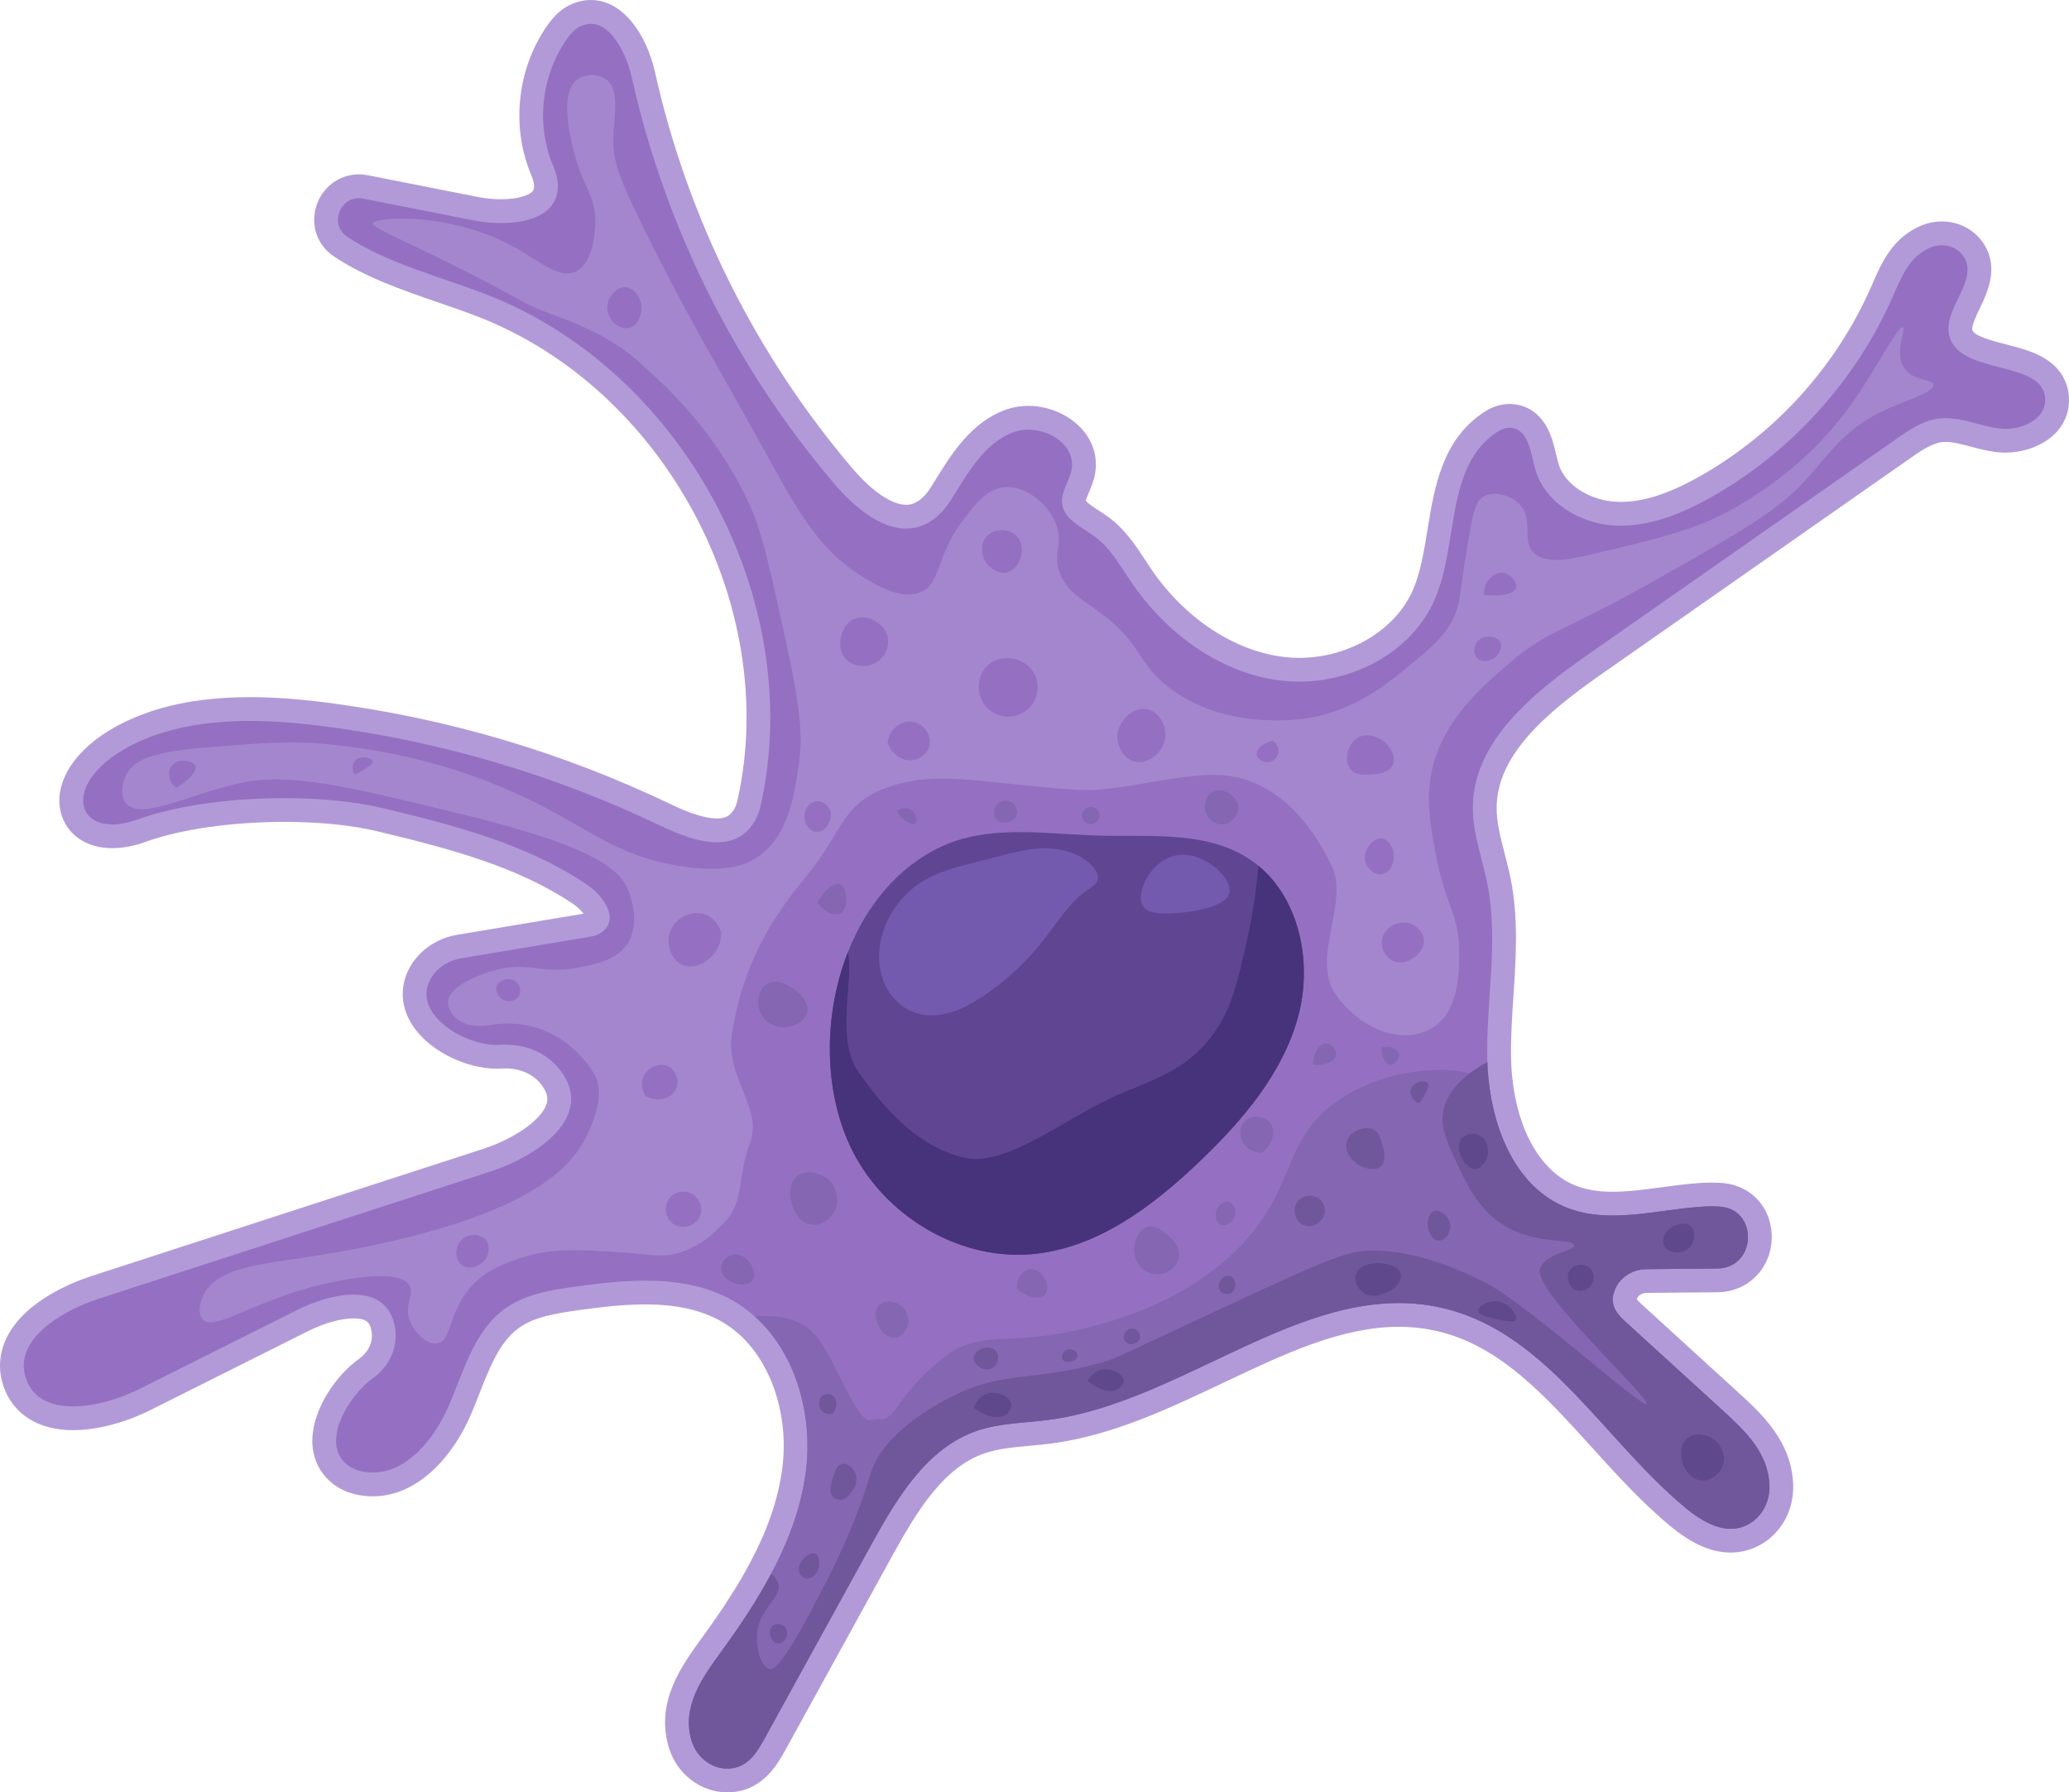 <?xml version="1.0" encoding="UTF-8"?>
<svg id="Capa_2" xmlns="http://www.w3.org/2000/svg" viewBox="0 0 697.547 604.196">
  <defs>
    <style>
      .cls-1 {
        fill: #70569b;
      }

      .cls-2 {
        fill: #5f488c;
      }

      .cls-3 {
        fill: #9570c2;
      }

      .cls-4 {
        fill: #b29ad8;
      }

      .cls-5 {
        fill: #604593;
      }

      .cls-6 {
        fill: #47327c;
      }

      .cls-7 {
        fill: #a486ce;
      }

      .cls-8 {
        fill: #735aaf;
      }

      .cls-9 {
        fill: #8566b2;
      }
    </style>
  </defs>
  <g id="Capa_1-2" data-name="Capa_1">
    <g>
      <g>
        <path class="cls-3" d="M245.217,600.189c-7.33.001-13.909-5.178-15.999-12.593-3.76-13.312,4.297-24.377,10.771-33.268l.103-.142c7.116-9.807,12.315-17.929,16.357-25.557,6.104-11.471,9.768-22.16,11.203-32.685,2.574-18.949-3.633-38.245-15.813-49.157-2.093-1.888-4.406-3.55-6.886-4.95-7.329-4.122-16.295-6.127-27.405-6.127-7.84,0-15.756.958-23.142,1.994-8.508,1.184-16.02,2.506-21.852,6.725-7.352,5.303-10.884,14.284-14.623,23.792-.971,2.47-1.975,5.024-3.046,7.487-5.189,11.936-15.586,24.69-29.208,24.691-1.312 0-2.644-.122-3.956-.362-2.726-.491-5.101-1.514-7.049-3.04-3.632-2.849-5.486-6.91-5.365-11.746.223-8.902,7.3-19.13,14.014-23.875,4.403-3.106,6.678-8.059,5.939-12.929-.565-3.738-2.22-8.025-10.081-8.025-4.828,0-11.244,1.77-17.162,4.735-17.692,8.858-35.383,17.715-53.062,26.573-7.962,3.989-17.07,6.37-24.364,6.37-9.997.001-16.969-4.3-19.63-12.111-1.552-4.547-1.232-9.066.951-13.431,5.587-11.17,21.472-17.061,26.207-18.601l131.929-42.83c10.263-3.336,21.686-10.154,24.069-17.866,1.028-3.331.218-6.648-2.478-10.142-3.419-4.431-8.985-6.971-15.273-6.971-.526,0-1.054.018-1.582.054-.465.032-.94.048-1.422.048-8.704.001-21.02-5.418-25.743-14.173-2.683-4.973-2.44-10.328.682-15.078,2.731-4.157,7.279-7.043,12.477-7.917l43.817-7.329c.766-.129,1.389-.364,1.851-.7,1.105-.808,1.092-1.451,1.085-1.796-.043-2.152-2.658-5.572-5.955-7.786-19.182-12.929-42.013-19.065-67.708-25.207-8.679-2.072-20.039-3.213-31.988-3.213-18.08,0-36.041,2.59-48.046,6.927-3.556,1.286-6.91,1.938-9.968,1.938-6.902,0-12.065-3.462-13.475-9.035-1.588-6.279,1.888-16.49,16.904-24.601,11.55-6.232,25.6-9.262,42.953-9.262,7.642,0,15.977.594,25.484,1.817,39.846,5.123,78.436,16.527,114.696,33.894,4.649,2.225,11.498,5.184,17.273,5.184,1.466,0,2.797-.196,3.956-.582,2.266-.758,4.04-2.305,5.419-4.726.651-1.149,1.158-2.524,1.503-4.078,14.927-67.349-25.468-142.504-90.048-167.532-4.319-1.672-8.947-3.266-13.424-4.808-11.855-4.082-24.114-8.304-34.218-15.013-4.152-2.758-5.907-7.614-4.471-12.373,1.446-4.793,5.693-8.014,10.568-8.014.755,0,1.525.076,2.29.228l37.102,7.328c2.774.547,5.729.836,8.541.836,6.457,0,11.44-1.488,13.673-4.082,1.281-1.488,1.715-3.459,1.327-6.027-.196-1.286-.701-2.605-1.169-3.725-6.506-15.428-4.217-34.09,5.836-47.533,1.434-1.912,3.066-3.36,4.856-4.308,1.871-.993,3.803-1.497,5.738-1.497,10.267,0,15.981,13.337,17.739,21.218,11.09,49.809,34.458,96.646,67.579,135.451,7.315,8.58,14.97,13.5,21.001,13.5,3.217,0,6.11-1.339,8.847-4.093,1.007-1.016,1.938-2.211,2.842-3.649.541-.859,1.084-1.735,1.632-2.622,5.329-8.611,11.369-18.37,21.822-22.009,1.884-.654,3.907-.986,6.017-.986,5.913,0,11.799,2.597,15.359,6.777,2.74,3.217,3.898,7.169,3.261,11.128-.339,2.135-1.155,4.057-1.876,5.752-.801,1.887-1.493,3.516-1.337,4.849.255,2.134,2.603,3.807,6.156,6.114,1.084.704,2.205,1.432,3.268,2.221,4.919,3.654,8.158,8.603,11.29,13.389.675,1.03,1.348,2.06,2.037,3.071,11.991,17.594,29.885,29.316,47.866,31.357,1.74.198,3.524.299,5.305.299,18.317,0,35.605-10.407,42.038-25.308,2.769-6.413,4.012-14.045,5.213-21.425,2.293-14.087,4.663-28.654,17.534-36.94,1.954-1.251,4.09-1.909,6.186-1.909.226,0,.452.008.679.023,7.934.547,9.879,8.766,11.166,14.204.199.84.394,1.664.602,2.442,2.641,9.894,13.463,15.667,22.789,16.257.719.045,1.457.068,2.191.068,8.509,0,17.604-2.897,28.621-9.115,26.19-14.781,47.296-38.085,59.429-65.619l.572-1.312c2.898-6.662,6.183-14.212,14.609-17.531,1.622-.633,3.312-.953,5.037-.953,4.578,0,8.673,2.239,10.954,5.99,3.728,6.143.671,12.504-1.785,17.616-1.788,3.721-3.477,7.237-2.725,10.036,1.08,4.008,6.283,5.628,14.098,7.643,8.248,2.127,18.515,4.773,18.339,15.117-.167,8.78-9.142,13.513-17.501,13.513-.905,0-1.803-.056-2.669-.168-2.777-.362-5.428-1.061-7.992-1.737-3.311-.873-6.438-1.698-9.427-1.698-.645,0-1.25.037-1.849.114-4.507.588-8.841,3.624-12.665,6.303l-103.886,72.641c-19.195,13.416-36.96,28.556-36.981,48.324,0,5.427,1.386,10.8,2.853,16.488.726,2.815,1.477,5.726,2.054,8.67,2.458,12.668,1.6,25.53.77,37.968-.486,7.287-.989,14.822-.793,22.113,0,0,.012.243.014.339.06,1.986.181,3.786.367,5.501,2.009,19.888,10.921,34.808,23.844,39.942,4.037,1.601,8.638,2.379,14.06,2.379,5.475,0,11.046-.75,16.943-1.543,4.188-.563,8.517-1.146,12.795-1.431,1.129-.077,2.298-.117,3.466-.117.951,0,1.922.026,2.885.078,9.052.482,13.633,7.723,13.48,14.627-.156,7.02-5.13,14.17-14.336,14.251l-23.88.213c-3.21.024-6.039,1.915-7.045,4.704-.857,2.366-.05,3.577,3.175,6.516,9.829,8.972,19.666,17.942,29.503,26.912l2.75,2.507c7.429,6.785,16.672,15.226,17.076,28.164.22,6.981-3.208,13.333-8.947,16.574-2.513,1.427-5.244,2.154-8.109,2.154-5.487 0-11.321-2.624-17.834-8.024-9.379-7.774-17.819-17.087-25.981-26.092-16.08-17.74-31.268-34.496-52.765-40.061-4.94-1.279-10.098-1.928-15.328-1.928-20.266,0-39.947,9.335-60.785,19.218-18.183,8.624-36.985,17.543-56.802,20.142-2.438.323-4.903.549-7.287.767-5.662.518-11.011,1.007-15.987,2.705-15.16,5.159-24.49,20.243-33.487,36.571-11.964,21.722-23.928,43.456-35.88,65.179-2.595,4.708-6.515,11.819-15.206,12.326-.31.018-.623.028-.934.028Z"/>
        <path class="cls-4" d="M199.184,8.014c6.935,0,12.056,10.139,13.828,18.083,11.217,50.382,34.932,97.919,68.442,137.18,6.253,7.333,15.169,14.906,24.049,14.906,3.985,0,7.961-1.523,11.689-5.277,1.292-1.304,2.407-2.774,3.391-4.34,5.49-8.715,11.265-19.459,21.379-22.98,1.496-.519,3.091-.763,4.699-.763,7.784,0,15.883,5.693,14.664,13.261-.64,4.031-3.711,7.648-3.237,11.703.64,5.36,6.688,7.873,11.016,11.087,5.348,3.972,8.656,9.996,12.403,15.498,11.727,17.205,30.035,30.734,50.727,33.083,1.907.217,3.83.325,5.756.325,18.968,0,38.225-10.375,45.718-27.727,8.205-18.996,3.427-45.118,21.237-56.584,1.202-.769,2.592-1.27,4.017-1.27.135,0,.27.004.406.014,5.846.403,6.688,8.146,8.17,13.684,3,11.241,14.798,18.486,26.407,19.221.816.051,1.631.076,2.444.076,10.748,0,21.177-4.319,30.591-9.633,26.893-15.178,48.675-39.237,61.126-67.493,2.905-6.605,5.609-13.826,12.984-16.731,1.157-.452,2.372-.674,3.568-.674,3.009,0,5.91,1.401,7.53,4.065,4.885,8.051-7.387,17.561-4.956,26.608,3.64,13.506,32.537,7.672,32.3,21.652-.117,6.18-7.123,9.574-13.495,9.574-.731,0-1.454-.045-2.158-.135-6.042-.787-11.918-3.466-17.93-3.467-.784,0-1.569.046-2.358.147-5.36.699-10.02,3.889-14.454,6.996-34.624,24.213-69.26,48.426-103.884,72.64-18.355,12.83-38.667,29.205-38.691,51.604,0,8.822,3.284,17.276,4.98,25.933,3.783,19.494-.628,39.568-.095,59.418,0,.106.012.213.012.32.059,1.933.178,3.89.391,5.846,1.826,18.082,9.783,36.651,26.348,43.232,5.005,1.984,10.219,2.663,15.54,2.663,9.846,0,20.059-2.321,30.004-2.983,1.049-.072,2.116-.107,3.194-.107.885,0,1.778.024,2.675.072,13.352.711,12.7,20.75-.676,20.869l-23.881.213c-4.743.036-9.166,2.881-10.778,7.352-1.862,5.134,1.292,8.146,4.245,10.838,10.743,9.806,21.498,19.612,32.252,29.419,7.518,6.866,15.427,14.312,15.771,25.328.166,5.265-2.336,10.376-6.913,12.96-2.021,1.148-4.085,1.636-6.139,1.636-5.476,0-10.887-3.463-15.276-7.102-27.177-22.529-46.126-58.102-80.299-66.948-5.495-1.423-10.937-2.055-16.331-2.056-39.559-.003-76.83,33.98-118.11,39.395-8.051,1.067-16.363,1.032-24.047,3.652-16.968,5.774-27.059,22.743-35.703,38.43-11.964,21.723-23.928,43.458-35.881,65.181-2.62,4.755-5.62,9.889-11.929,10.257-.234.014-.468.021-.7.021-5.692,0-10.581-4.136-12.142-9.673-3.249-11.502,3.842-21.154,10.257-29.964,6.024-8.3,11.846-16.956,16.66-26.039,5.703-10.719,9.996-22.02,11.632-34.02,2.585-19.031-3.119-40.149-17.11-52.683-2.3-2.075-4.838-3.901-7.589-5.455-8.939-5.027-19.04-6.645-29.375-6.645-7.898-.001-15.933.944-23.699,2.033-8.265,1.15-16.873,2.549-23.644,7.446-10.423,7.518-13.873,21.142-18.996,32.929-4.766,10.966-14.028,22.281-25.533,22.281-1.06,0-2.137-.096-3.233-.297-1.909-.344-3.771-1.056-5.301-2.253-9.462-7.423.605-23.621,8.49-29.193,5.431-3.83,8.585-10.233,7.589-16.802-1.283-8.498-7.094-11.432-14.043-11.432-6.218,0-13.346,2.348-18.956,5.159-17.692,8.857-35.383,17.715-53.063,26.573-6.623,3.317-15.147,5.946-22.57,5.946-7.276,0-13.495-2.523-15.836-9.396-4.399-12.889,11.656-22.719,24.605-26.929,43.98-14.276,87.947-28.553,131.927-42.829,15.723-5.111,35.679-18.521,23.526-34.269-4.388-5.686-11.297-8.53-18.444-8.53-.618,0-1.236.021-1.856.064-.375.026-.759.038-1.149.038-11.684,0-29.412-11.326-21.712-23.041,2.206-3.356,5.846-5.502,9.794-6.166l43.813-7.328c1.269-.213,2.502-.652,3.546-1.411,6.261-4.577.569-12.415-4.992-16.15-20.478-13.802-44.952-20.027-69.011-25.778-9.285-2.217-20.907-3.323-32.92-3.323-17.674-.001-36.198,2.393-49.406,7.165-3.25,1.175-6.137,1.7-8.607,1.7-13.378,0-14.496-15.392,5.334-26.102,12.292-6.633,26.722-8.78,41.049-8.78,8.518,0,16.998.758,24.974,1.784,39.284,5.051,77.75,16.422,113.477,33.533,5.824,2.788,12.784,5.577,19.002,5.577,1.82,0,3.577-.239,5.223-.787,3.012-1.008,5.644-3.047,7.636-6.545.913-1.613,1.53-3.379,1.933-5.194,15.379-69.39-26.395-146.512-92.513-172.136-15.557-6.023-33.391-10.47-46.873-19.422-6.02-3.998-2.757-13.041,3.881-13.041.488,0,.992.049,1.514.152l37.102,7.328c2.891.57,6.112.912,9.318.912,10.4,0,20.64-3.602,18.963-14.714-.249-1.625-.806-3.166-1.435-4.672-5.964-14.146-3.83-31.316,5.348-43.588.96-1.281,2.111-2.419,3.522-3.166,1.339-.71,2.63-1.032,3.863-1.032M199.184,0c-2.598,0-5.161.662-7.62,1.967-2.308,1.222-4.388,3.052-6.176,5.437-10.894,14.568-13.373,34.784-6.321,51.51.342.819.764,1.902.898,2.772.299,1.978-.213,2.573-.405,2.796-1.151,1.338-4.886,2.688-10.636,2.688-2.557,0-5.243-.263-7.768-.761l-37.099-7.327c-1.02-.201-2.052-.304-3.067-.304-6.655,0-12.444,4.366-14.405,10.863-1.959,6.489.431,13.111,6.09,16.869,10.532,6.994,23.038,11.3,35.131,15.464,4.645,1.6,9.033,3.11,13.282,4.756,62.808,24.342,102.098,97.431,87.582,162.928-.259,1.165-.623,2.168-1.083,2.979-1.134,1.992-2.309,2.594-3.205,2.893-.739.246-1.644.373-2.679.373-5.534,0-13.066-3.606-15.542-4.791-36.645-17.551-75.645-29.075-115.915-34.253-9.678-1.245-18.182-1.85-25.996-1.85-18.035,0-32.707,3.187-44.855,9.741-14.03,7.578-21.443,19.004-18.887,29.11,1.881,7.439,8.532,12.06,17.36,12.06,3.524,0,7.336-.732,11.332-2.177,11.59-4.188,29.042-6.688,46.681-6.688,11.646,0,22.677,1.103,31.059,3.104,25.306,6.049,47.771,12.078,66.393,24.629,1.515,1.018,2.676,2.236,3.393,3.213l-42.603,7.125c-6.301,1.06-11.828,4.583-15.17,9.669-3.911,5.951-4.225,12.942-.86,19.181,5.496,10.189,19.198,16.277,29.269,16.277.572,0,1.143-.019,1.696-.057.436-.03.876-.045,1.309-.045,5.036.001,9.446,1.973,12.099,5.412,2.427,3.144,2.249,5.132,1.823,6.512-1.643,5.318-10.677,11.727-21.48,15.239l-66.602,21.622-65.322,21.206c-6.552,2.13-22.444,8.401-28.556,20.62-2.643,5.285-3.044,10.998-1.159,16.52,3.209,9.418,11.746,14.822,23.421,14.822,8.004,0,17.539-2.477,26.16-6.794,17.68-8.858,35.37-17.715,53.061-26.572,5.389-2.7,11.133-4.311,15.368-4.311,5.033,0,5.71,1.912,6.118,4.613.51,3.365-1.131,6.833-4.283,9.057-7.424,5.247-15.45,16.508-15.713,27.052-.152,6.064,2.297,11.39,6.896,14.997,2.475,1.938,5.443,3.226,8.827,3.835,1.524.28,3.099.424,4.653.424,15.559,0,27.189-13.999,32.883-27.101,1.099-2.528,2.116-5.116,3.1-7.618,3.518-8.945,6.84-17.394,13.234-22.006,5.094-3.684,12.098-4.9,20.06-6.008,7.252-1.017,15.002-1.956,22.594-1.956,10.404.001,18.727,1.837,25.447,5.617,2.213,1.25,4.286,2.739,6.149,4.42,11.24,10.068,16.938,27.981,14.537,45.653-1.369,10.041-4.891,20.292-10.766,31.334-3.96,7.471-9.065,15.442-16.071,25.096l-.095.131c-6.985,9.592-15.678,21.531-11.388,36.719,2.574,9.13,10.739,15.509,19.855,15.509.389,0,.784-.011,1.174-.035,10.894-.635,15.825-9.582,18.474-14.389,11.955-21.727,23.918-43.46,35.882-65.183,8.602-15.611,17.467-30.014,31.265-34.709,4.529-1.545,9.646-2.013,15.064-2.509,2.424-.222,4.931-.451,7.455-.786,20.431-2.681,39.523-11.736,57.986-20.494,20.419-9.685,39.706-18.834,59.07-18.832,4.893.001,9.712.606,14.323,1.8,20.338,5.264,35.135,21.589,50.8,38.873,8.257,9.109,16.795,18.529,26.393,26.486,7.261,6.019,13.931,8.946,20.391,8.946,3.568,0,6.965-.902,10.098-2.682,7.024-3.967,11.232-11.704,10.965-20.182-.457-14.628-10.814-24.086-18.377-30.993l-.608-.554c-10.553-9.622-21.105-19.244-31.646-28.866-.576-.525-1.692-1.542-2.128-2.146.004-.013.009-.027.014-.041.437-1.212,1.794-2.058,3.304-2.069l23.893-.213c10.207-.09,18.077-7.901,18.305-18.169.229-10.3-7.036-18.171-17.274-18.717-1.033-.055-2.078-.084-3.102-.084-1.256,0-2.514.043-3.74.126-4.4.293-8.797.885-13.05,1.457-5.761.775-11.203,1.507-16.409,1.507-4.977,0-8.976-.666-12.586-2.098-11.501-4.569-19.476-18.248-21.328-36.587l-.003-.032-.004-.032c-.174-1.595-.287-3.285-.346-5.165-.002-.119-.007-.237-.013-.356-.19-7.101.283-14.207.785-21.731.846-12.693,1.722-25.819-.834-38.99-.602-3.075-1.368-6.045-2.109-8.918-1.401-5.434-2.725-10.566-2.725-15.488.019-17.927,16.962-32.24,35.268-45.035,17.421-12.183,34.843-24.364,52.265-36.545,17.208-12.032,34.416-24.064,51.621-36.095,3.452-2.418,7.359-5.154,10.898-5.616.411-.053.849-.08,1.321-.08,2.471.001,5.354.76,8.406,1.565,2.687.709,5.464,1.441,8.491,1.835,1.049.134,2.119.202,3.192.202,10.266,0,21.293-6.111,21.508-17.436.061-3.576-.989-10.208-8.694-14.622-3.8-2.177-8.3-3.337-12.651-4.458-4.251-1.096-10.675-2.752-11.229-4.809-.365-1.357,1.273-4.766,2.469-7.254,2.57-5.348,6.453-13.429,1.601-21.426-3.019-4.963-8.394-7.922-14.382-7.922-2.226,0-4.407.412-6.485,1.223-9.99,3.935-13.785,12.657-16.835,19.665-.19.436-.379.872-.57,1.304-11.784,26.743-32.286,49.381-57.728,63.74-10.393,5.866-18.862,8.598-26.652,8.598-.652,0-1.306-.021-1.945-.06-7.889-.5-17.01-5.225-19.162-13.289-.19-.708-.377-1.499-.575-2.337-.693-2.925-1.478-6.24-3.066-9.246-3.447-6.521-8.823-7.831-11.721-8.03-.325-.022-.641-.033-.958-.033-2.862,0-5.744.876-8.335,2.534-14.39,9.264-17.019,25.422-19.34,39.678-1.216,7.468-2.363,14.523-4.937,20.48-5.819,13.479-21.593,22.891-38.36,22.891-1.629,0-3.26-.092-4.848-.273-16.842-1.912-33.667-12.989-45.012-29.633-.659-.968-1.308-1.959-1.994-3.008-3.17-4.843-6.762-10.332-12.252-14.411-1.165-.865-2.34-1.627-3.476-2.365-1.426-.926-3.768-2.446-4.336-3.283.106-.59.652-1.875,1.024-2.751.77-1.813,1.729-4.07,2.147-6.699.825-5.12-.655-10.221-4.17-14.347-4.301-5.049-11.355-8.185-18.41-8.185-2.558,0-5.024.406-7.329,1.206-11.8,4.108-18.519,14.964-23.917,23.687-.543.877-1.08,1.745-1.613,2.592-.749,1.192-1.501,2.161-2.303,2.97-2.584,2.603-4.66,2.904-5.997,2.904-4.785,0-11.495-4.521-17.951-12.091-32.7-38.312-55.77-84.551-66.717-133.721-2.704-12.124-10.447-24.355-21.651-24.355h0Z"/>
      </g>
      <path class="cls-5" d="M437.717,342.465c-5.185,19.341-18.824,35.251-33.308,49.091-15.834,15.127-34.544,29.245-56.359,31.201-22.874,2.069-45.95-10.674-58.062-30.192-12.263-19.758-13.323-48.322-4.088-71.688,6.094-15.43,16.666-28.589,31.478-35.49,15.077-7.027,32.45-4.63,49.205-3.861,1.363.063,2.713.114,4.063.151,17.02.442,35.364-1.59,49.81,7.419,1.337.833,2.599,1.754,3.798,2.738,13.979,11.532,18.244,32.803,13.462,50.63Z"/>
      <path class="cls-6" d="M437.717,342.465c-5.185,19.341-18.824,35.251-33.308,49.091-15.834,15.127-34.544,29.245-56.359,31.201-22.874,2.069-45.95-10.674-58.062-30.192-12.263-19.758-13.323-48.322-4.088-71.688,2.006,9.21-4.36,29.71,3.576,40.548,4.655,6.359,17.09,24.911,36.078,28.911,14.509,3.053,35.529-14.905,52.611-21.818,13.083-5.312,21.108-8.554,28.349-16.78,8.213-9.311,10.547-19.455,14.168-36.096,2.208-10.081,3.066-17.878,3.571-23.808,13.979,11.532,18.244,32.803,13.462,50.63Z"/>
      <path class="cls-8" d="M336.324,288.748c-1.083.289-2.165.58-3.246.86-7.022,1.818-14.257,3.251-20.646,6.685-11.336,6.092-19.034,20.494-14.964,33.306,1.672,5.263,5.658,9.886,10.867,11.721,3.883,1.368,8.201,1.151,12.149-.014s7.573-3.23,10.995-5.52c7.836-5.244,14.813-11.764,20.601-19.207,4.635-5.961,8.672-12.666,14.949-16.862,1.236-.826,2.65-1.676,3.062-3.104.442-1.534-.465-3.127-1.518-4.327-4.138-4.715-10.807-6.518-17.078-6.334-5.154.151-10.174,1.462-15.17,2.797Z"/>
      <path class="cls-8" d="M385.375,305.422c-2.672-4.238,2.297-14.65,10.163-16.844,9.285-2.591,19.926,7.014,18.981,12.22-1.023,5.631-15.74,6.839-16.975,6.931-4.463.332-10.234.761-12.168-2.306Z"/>
      <path class="cls-7" d="M413.25,261.414c-14.462-1.511-35.866,5.869-50.256,4.844-31.874-2.269-45.786-6.417-61.76-1.514-16.438,5.046-16.439,13.467-26.642,27.09-6.564,8.764-23.127,25.419-27.853,56.871-2.193,14.597,10.641,24.92,6.055,36.733-4.185,10.78-1.765,19.605-8.477,26.511-3.247,3.341-7.769,7.891-14.935,10.197-6.075,1.955-9.202.739-20.183,0-13.71-.922-23.407-1.574-33.907,2.015-5.318,1.818-11.8,4.034-16.954,10.095-7.211,8.48-6.082,17.739-10.899,18.568-3.466.597-7.765-3.557-9.284-7.67-2.008-5.435,1.63-8.653,0-11.706-3.935-7.37-31.257-.099-33.1.404-21.153,5.763-32.947,14.886-36.733,10.899-2.196-2.312-.123-7.377,0-7.67,3.942-9.341,18.716-10.871,32.697-12.92,49.156-7.205,69.981-18.112,75.888-21.391,7.7-4.274,17.095-10.599,21.798-21.798,1.765-4.203,5.311-12.648,1.615-18.972-4.178-7.147-15.945-19.736-35.32-16.424-9.151,1.564-13.942-3.426-13.926-7.796.018-4.973,9.908-9.274,16.55-10.899,11.298-2.765,14.938,1.785,27.853-.807,5.801-1.165,12.637-2.537,16.146-8.073,4.388-6.921.884-16.099.404-17.357-2.694-7.058-9.994-14.921-56.513-26.238-38.509-9.368-57.764-14.052-74.274-10.495-17.674,3.808-33.889,12.884-38.751,6.862-2.068-2.561-1.293-6.874,0-9.491,2.947-5.963,11.028-8.062,29.064-9.482,18.575-1.462,27.862-2.193,40.366-.791,12.068,1.353,39.281,4.649,69.833,20.167,18.11,9.198,26.556,17.187,46.421,20.587,16.978,2.906,23.897-.689,26.642-2.436,10.884-6.927,12.934-20.948,14.532-31.875,1.213-8.298.925-17.002-4.44-41.577-5.319-24.363-7.979-36.545-12.11-45.589-11.329-24.8-28.041-39.98-37.541-48.439-13.824-12.309-30.703-15.512-38.348-19.779-31.684-17.687-51.729-24.857-51.265-26.843.46-1.967,25.769-4.295,48.439,8.477,8.233,4.638,14.545,10.382,19.981,7.871,6.539-3.02,6.662-15.603,6.66-16.995-.008-9.157-4.212-11.154-7.266-23.573-1.393-5.666-4.862-19.773,1.211-24.22,2.65-1.941,7.024-1.973,9.688,0,4.758,3.525,2.606,12.372,2.422,19.981-.183,7.566,1.598,13.183,13.926,37.541,13.572,26.813,19.562,36.105,35.119,64.182,13.111,23.663,19.596,36.448,35.118,46.017,4.541,2.8,13.456,8.146,19.981,4.844,6.452-3.265,4.616-11.974,13.926-24.22,4.014-5.279,7.916-10.412,13.926-10.899,7.434-.602,15.24,6.136,17.559,13.321,1.932,5.987-1.184,8.451.606,14.532,2.006,6.818,7.752,9.935,13.266,13.926,15.439,11.176,12.667,17.338,24.274,26.036,20.21,15.144,46.734,10.041,48.439,9.688,14.954-3.099,24.71-11.148,32.697-17.736,7.505-6.192,12.3-10.147,15.137-17.383,1.7-4.335,1.155-5.916,4.238-24.22,1.742-10.344,2.559-13.655,5.449-15.137,3.55-1.821,9.137-.322,12.11,3.027,4.488,5.057.547,11.55,4.238,15.743,3.876,4.402,12.816,2.465,18.165,1.211,25.387-5.952,38.081-8.928,51.467-16.954,7.034-4.217,22.834-13.896,36.33-32.091,9.421-12.702,17.046-28.647,18.77-27.853,1.245.574-3.183,8.681.606,13.926,3.117,4.316,9.41,3.392,9.688,5.449.354,2.627-9.742,5.292-17.559,9.082-12.9,6.255-17.942,14.776-26.036,23.614-9.152,9.995-23.257,17.966-51.467,33.907-30.309,17.129-34.489,15.658-48.439,27.676-9.983,8.601-23.278,20.373-26.036,38.323-1.369,8.91.19,17.184,1.817,25.82,3.215,17.067,7.749,19.976,7.871,32.307.06,6.064.204,20.541-9.082,26.036-12.049,7.13-27.209-2.251-33.276-12.506-7.011-11.851,5.201-30.128-.632-42.145-4.494-9.259-15.44-28.301-35.724-30.42Z"/>
      <path class="cls-9" d="M596.544,500.755c.166,5.265-2.336,10.375-6.913,12.96-7.411,4.21-15.379-.462-21.415-5.466-27.177-22.529-46.126-58.102-80.299-66.948-45.794-11.857-87.532,31.185-134.441,37.339-8.051,1.067-16.363,1.032-24.047,3.652-16.968,5.775-27.059,22.743-35.703,38.43-11.964,21.723-23.928,43.458-35.881,65.181-2.62,4.755-5.62,9.889-11.929,10.257-5.988.356-11.217-3.889-12.842-9.652-3.249-11.502,3.842-21.154,10.257-29.964,13.15-18.095,25.28-37.897,28.292-60.059,2.585-19.031-3.119-40.15-17.11-52.683,6.972-.628,13.186.463,17.656,3.735,4.174,3.059,6.723,8.123,11.81,18.225,8.632,17.17,8.603,12.294,12.386,12.674,5.763.569,5.389-7.492,21.219-20.417,12.818-10.482,22.944-3.7,49.043-10.482,8.786-2.277,32.739-8.49,50.857-26.798,20.668-20.869,14.039-37.565,35.43-50.952,14.229-8.917,29.324-9.118,32.691-9.095,7.031.048,11.466,1.352,16.245,3.166,1.826,18.083,9.783,36.652,26.347,43.233,14.265,5.656,30.225.7,45.545-.32,1.909-.131,3.877-.142,5.87-.036,13.352.711,12.7,20.751-.676,20.869l-23.881.213c-4.743.035-9.166,2.881-10.778,7.352-1.862,5.134,1.292,8.146,4.245,10.838,10.743,9.806,21.498,19.612,32.252,29.419,7.518,6.865,15.427,14.312,15.771,25.328Z"/>
      <path class="cls-1" d="M596.544,500.755c.166,5.265-2.336,10.375-6.913,12.96-7.411,4.21-15.379-.462-21.415-5.466-27.177-22.529-46.126-58.102-80.299-66.948-45.794-11.857-87.532,31.185-134.441,37.339-8.051,1.067-16.363,1.032-24.047,3.652-16.968,5.775-27.059,22.743-35.703,38.43-11.964,21.723-23.928,43.458-35.881,65.181-2.62,4.755-5.62,9.889-11.929,10.257-5.988.356-11.217-3.889-12.842-9.652-3.249-11.502,3.842-21.154,10.257-29.964,6.024-8.3,11.846-16.956,16.66-26.039,1.352,1.138,2.229,2.395,2.49,3.688.937,4.672-6.699,7.802-7.269,16.945-.296,4.897,1.458,10.968,4.245,11.514,1.079.202,3.806-.118,15.13-21.806,5.431-10.387,9.344-17.869,13.933-29.668,5.502-14.158,4.458-15.178,7.85-20.585,1.423-2.288,7.731-11.466,24.841-19.98,17.454-8.692,27.581-4.802,50.869-11.502,3.925-1.138,3.806-1.292,38.751-17.561,38.94-18.13,44.086-20.265,53.276-19.98,15.296.463,29.336,7.221,35.727,10.292,14.324,6.889,53.921,43.181,55.403,41.474,1.53-1.743-38.826-38.545-36.028-45.719,2.146-5.502,11.692-5.727,11.502-7.862-.202-2.466-12.652.036-23.608-6.664-8.62-5.277-12.688-14.016-15.747-20.585-3.569-7.696-5.715-12.296-4.838-17.561,1.15-6.996,7.209-12.83,14.941-16.933.059,1.933.178,3.889.391,5.846,1.826,18.083,9.783,36.652,26.347,43.233,14.265,5.656,30.225.7,45.545-.32,1.909-.131,3.877-.142,5.87-.036,13.352.711,12.7,20.751-.676,20.869l-23.881.213c-4.743.035-9.166,2.881-10.778,7.352-1.862,5.134,1.292,8.146,4.245,10.838,10.743,9.806,21.498,19.612,32.252,29.419,7.518,6.865,15.427,14.312,15.771,25.328Z"/>
      <path class="cls-3" d="M348.772,227.203c-2.781-5.349-10.756-7.257-15.487-3.204-4.346,3.723-4.434,11.173,0,15.101,3.61,3.198,9.439,3.371,13.231,0,3.453-3.07,4.195-8.168,2.256-11.897Z"/>
      <path class="cls-3" d="M299.417,215.699c-.446-5.148-6.427-8.794-10.899-7.266-4.932,1.685-6.99,9.305-3.633,13.388,2.029,2.468,5.829,3.39,9.082,2.178,3.496-1.302,5.749-4.839,5.449-8.3Z"/>
      <path class="cls-3" d="M243.106,314.102c-4.268-12.312-21.549-4.791-16.953,6.953,4.394,10.064,17.762,2.369,16.953-6.953Z"/>
      <path class="cls-3" d="M125.641,256.57c-.301-1.121-4.329-2.237-6.055,0-.924,1.198-.941,3.035,0,4.541,5.054-2.51,6.249-3.819,6.055-4.541Z"/>
      <path class="cls-3" d="M227.969,367.072c1.1-2.52.078-6.167-2.587-7.569-3.19-1.677-7.388.569-8.615,3.784-1.146,3.004.68,5.861.908,6.206,4.197,2.362,8.931.699,10.293-2.422Z"/>
      <path class="cls-3" d="M235.84,410.365c1.196-2.324.585-5.453-1.578-7.266-2.267-1.899-5.662-1.871-7.807,0-2.672,2.33-2.599,6.816,0,9.082,2.846,2.481,7.716,1.427,9.385-1.817Z"/>
      <path class="cls-3" d="M173.778,330.743c-2.088-1.535-5.674-.435-6.358,1.817-.575,1.891.98,4.33,3.179,4.844,1.512.353,3.513-.159,4.39-1.817.923-1.744.127-3.861-1.211-4.844Z"/>
      <path class="cls-3" d="M163.787,417.933c-1.889-2.291-5.941-2.166-8.174,0-2.357,2.286-2.434,6.602,0,8.477,2.475,1.905,6.498.482,8.174-2.119,1.119-1.738,1.521-4.514,0-6.358Z"/>
      <path class="cls-3" d="M279.767,272.918c-.831-1.833-3.131-3.245-5.176-2.725-2.415.614-4.206,3.854-3.027,7.266.158.293,1.671,3.009,3.887,3.046,2.878.049,5.744-4.438,4.316-7.588Z"/>
      <path class="cls-3" d="M216.061,102.069c-.563-2.353-2.555-5.123-5.248-5.248-3.357-.155-6.504,3.865-6.055,7.67.422,3.574,3.997,6.788,7.266,6.055,3.31-.743,4.821-5.2,4.037-8.477Z"/>
      <path class="cls-3" d="M342.811,180.732c-2.354-2.47-7.343-2.963-10.091,0-2.458,2.651-1.92,6.769,0,9.284,1.639,2.147,4.702,3.672,7.266,2.826,4.139-1.367,6.134-8.639,2.826-12.11Z"/>
      <path class="cls-3" d="M392.865,248.598c.46-4.062-2.129-8.639-6.055-9.497-4.849-1.06-9.946,3.945-10.091,9.094-.098,3.488,2.063,7.497,5.651,8.477,4.652,1.271,9.924-3.033,10.495-8.073Z"/>
      <path class="cls-3" d="M480.055,316.792c-.201-2.642-2.582-4.988-5.248-5.627-3.804-.913-8.244,1.635-8.881,5.627-.49,3.079,1.402,6.261,4.037,7.29,4.421,1.728,10.432-2.803,10.091-7.29Z"/>
      <path class="cls-3" d="M465.85,249.405c-.243-.163-4.351-2.829-7.996-.807-3.853,2.138-4.82,8.199-2.422,10.899,1.623,1.827,4.422,1.703,6.42,1.615,1.933-.086,6.361-.281,7.708-3.229,1.31-2.865-1.042-6.686-3.711-8.477Z"/>
      <path class="cls-3" d="M511.137,198.14c.517-1.818-1.855-4.758-4.44-5.06-2.973-.348-6.525,2.755-6.458,7.482,5.956.639,10.316-.373,10.899-2.422Z"/>
      <path class="cls-3" d="M65.899,258.194c-.725-1.733-5.927-2.944-8.073,0-1.512,2.075-.999,5.518,1.615,7.357,4.472-2.75,7.121-5.774,6.458-7.357Z"/>
      <path class="cls-3" d="M313.343,251.423c.851-3.546-1.885-7.308-5.248-8.073-3.755-.854-8.158,2.06-8.881,6.862,1.321,4.085,5.013,6.528,8.477,6.055,2.42-.33,4.997-2.12,5.651-4.844Z"/>
      <path class="cls-9" d="M268.133,333.769c-.585-.457-5.786-4.518-9.688-2.018-3.142,2.013-3.63,7.119-1.615,10.513,1.661,2.797,4.835,4.119,7.67,4.018,3.08-.109,7.042-1.943,7.67-5.248.68-3.583-3.02-6.473-4.037-7.266Z"/>
      <path class="cls-9" d="M283.239,298.051c-1.773-.716-5.205,1.657-7.569,6.252,2.29,3.27,5.672,4.6,7.569,3.656,3.034-1.509,2.45-8.919,0-9.908Z"/>
      <path class="cls-9" d="M307.692,273.423c-1.783-1.663-4.726-.947-5.046,0-.486,1.441,4.516,5.16,5.853,4.238.788-.543.617-2.91-.807-4.238Z"/>
      <path class="cls-9" d="M370.205,273.221c-.872-1.265-2.702-1.562-3.982-.794-.93.557-1.571,1.677-1.413,2.869.183,1.372,1.368,2.407,2.694,2.511,1.079.084,2.122-.459,2.701-1.356.621-.963.663-2.267,0-3.229Z"/>
      <path class="cls-9" d="M414.577,267.57c-.487-.316-2.901-1.883-5.364-.807-2.281.996-3.176,3.634-3.027,5.664.174,2.376,1.771,3.809,2.018,4.024,2.121,1.842,4.708,1.417,5.046,1.356,2.677-1.007,4.378-3.399,4.239-5.796-.154-2.65-2.491-4.168-2.911-4.44Z"/>
      <path class="cls-9" d="M340.994,270.37c-1.192-.702-2.707-.66-3.835,0-1.902,1.113-2.69,3.977-1.413,5.651,1.087,1.425,3.203,1.378,4.44,1.009.433-.129,1.797-.535,2.422-1.817.784-1.606.052-3.862-1.615-4.844Z"/>
      <path class="cls-9" d="M277.619,396.438c-2.308-1.242-6.157-1.987-8.78,0-3.405,2.58-2.601,8.146-1.211,11.18.532,1.161,2.037,4.448,5.449,5.168,3.058.645,5.919-1.136,7.407-3.027,2.277-2.895,2.314-7.29,0-10.899-.527-.667-1.451-1.661-2.866-2.422Z"/>
      <path class="cls-9" d="M303.656,440.034c-2.035-1.467-5.394-1.919-7.29,0-2.551,2.581-.107,7.076,0,7.266.255.453,2.324,4.013,5.474,3.633,2.612-.316,3.846-3.084,3.951-3.33,1.089-2.548.247-5.852-2.134-7.569Z"/>
      <path class="cls-9" d="M253.702,427.288c-.982-2.424-3.905-5.183-6.963-4.311-1.838.524-3.47,2.287-3.598,4.311-.186,2.954,2.929,4.939,5.111,5.481.224.056,3.966.934,5.449-1.211,1.091-1.577.222-3.722,0-4.269Z"/>
      <path class="cls-9" d="M352.398,431.254c-.861-1.755-2.87-3.629-5.147-3.352-2.521.307-4.753,3.176-4.327,6.682,3.861,3.239,7.995,3.475,9.474,1.817,1.136-1.273.72-3.678,0-5.147Z"/>
      <path class="cls-9" d="M393.571,416.262c-1.361-1.172-3.963-3.41-6.66-2.71-3.465.9-5.312,6.186-4.238,10.133.2.735,1.016,3.318,3.633,4.844.292.17,3.716,2.088,7.266.303.294-.148,3.467-1.807,3.936-5.147.505-3.601-2.546-6.227-3.936-7.424Z"/>
      <path class="cls-9" d="M416.277,410.062c.576-1.728.044-4.207-1.7-4.844-1.699-.621-3.644.839-4.355,2.422-.843,1.878-.261,4.625,1.514,5.282,1.731.641,3.908-.961,4.541-2.859Z"/>
      <path class="cls-9" d="M428.084,378.274c-1.919-2.217-6.546-2.613-8.78,0-1.784,2.087-1.324,5.253,0,7.266,2.031,3.086,5.816,3.035,6.055,3.027,4.198-2.855,4.79-7.907,2.725-10.293Z"/>
      <path class="cls-9" d="M450.487,355.568c.208-1.663-1.627-3.775-3.33-3.827-2.007-.06-4.428,2.721-4.541,7.191,4.503.491,7.628-1.414,7.871-3.365Z"/>
      <path class="cls-9" d="M471.679,355.375c-.295-1.612-2.784-3.103-5.83-2.23-.175,3.423,1.451,5.712,2.915,5.787,1.442.074,3.204-1.974,2.915-3.557Z"/>
      <path class="cls-1" d="M463.505,380.998c-2.692-1.685-8.09-.176-9.377,3.633-1.222,3.615,1.989,7.141,4.689,8.477,1.757.869,5.026,1.666,6.808,0,2.009-1.878.869-5.707.225-7.871-.576-1.935-1.013-3.405-2.344-4.238Z"/>
      <path class="cls-1" d="M444.735,404.067c-2.19-1.671-5.623-1.179-7.266,1.005-1.961,2.606-.783,6.835,2.131,7.993,2.843,1.13,6.329-1.064,6.959-3.997.381-1.774-.282-3.824-1.825-5.002Z"/>
      <path class="cls-1" d="M488.936,412.921c-.252-2.918-3.408-5.394-5.449-4.703-1.717.581-2.346,3.302-2.119,5.201.247,2.067,1.702,4.79,3.753,4.817,2.112.028,4.031-2.812,3.815-5.315Z"/>
      <path class="cls-1" d="M481.323,364.953c-.928-.996-5.085-.336-5.708,2.422-.395,1.752.757,3.813,2.854,4.541,2.45-3.278,3.686-6.07,2.854-6.963Z"/>
      <path class="cls-1" d="M416.5,432.643c-.014-.122-.241-1.92-1.585-2.448-1.501-.59-3.515.748-3.936,2.448-.222.896-.076,2.195.908,3.001.788.645,1.862.769,2.725.454,1.438-.525,2.031-2.175,1.888-3.455Z"/>
      <path class="cls-1" d="M384.337,450.961c.231-1.217-.598-2.674-1.97-3.056-1.601-.446-3.23.769-3.479,2.271-.16.962.247,2.039,1.06,2.573,1.474.969,4.05.002,4.39-1.788Z"/>
      <path class="cls-1" d="M335.898,455.625c-1.033-1.411-2.995-1.516-4.238-1.211-1.466.359-3.318,1.628-3.33,3.482-.014,2.125,2.401,3.253,2.573,3.33.415.186,2.108.869,3.633,0,1.823-1.039,2.638-3.857,1.362-5.601Z"/>
      <path class="cls-1" d="M363.296,456.685c-.137-1.227-2.121-2.273-3.612-1.665-1.234.503-2.094,2.123-1.534,3.179.477.901,1.795,1.026,2.573.908,1.303-.197,2.697-1.315,2.573-2.422Z"/>
      <path class="cls-1" d="M280.798,470.46c-.95-.704-2.484-.729-3.482,0-1.601,1.17-1.563,4.098,0,5.449,1.359,1.175,3.292.659,3.482.606,1.736-2.294,1.417-5.005,0-6.055Z"/>
      <path class="cls-1" d="M288.367,496.647c-.708-1.694-2.6-3.492-4.39-3.179-1.943.34-2.705,2.981-3.33,5.147-.537,1.86-1.26,4.365.151,5.904.755.823,1.976,1.211,3.027,1.06,1.323-.191,2.107-1.198,3.179-2.573.622-.799,1.203-1.544,1.514-2.725.122-.465.529-2.006-.151-3.633Z"/>
      <path class="cls-1" d="M276.13,528.133c.308-1.511.018-3.829-1.387-4.39-1.281-.511-2.773.724-3.179,1.06-1.613,1.336-2.997,4.084-1.817,5.904.521.804,1.478,1.326,2.422,1.362,2.029.077,3.588-2.108,3.96-3.936Z"/>
      <path class="cls-1" d="M264.45,548.265c-1.116-1.018-2.971-1.04-4.087,0-1.599,1.491-.375,3.948-.303,4.087.179.345.753,1.454,1.867,1.665,1.39.264,2.84-1.018,3.28-2.422.029-.091.615-2.079-.757-3.33Z"/>
      <path class="cls-2" d="M580.971,493.433c.881-3.414-.962-6.64-3.33-8.29-2.282-1.589-6.132-2.468-8.78-.303-3.474,2.842-1.628,8.272-1.514,8.592.194.543,1.998,5.356,6.358,5.636,3.393.219,6.438-2.431,7.266-5.636Z"/>
      <path class="cls-2" d="M472.285,429.587c-.512-2.754-4.917-3.717-7.266-3.783-.506-.014-6.71-.109-7.871,3.783-.697,2.335.689,5.203,3.027,6.511,2.859,1.599,5.817.124,6.055,0,4.117-1.089,6.482-4.212,6.055-6.511Z"/>
      <path class="cls-2" d="M511.036,444.86c.744-1.318-1.99-5.418-5.752-6.101-3.332-.605-7.038,1.548-6.963,3.051.085,1.7,5.018,2.668,6.963,3.051,2.471.485,5.178,1.017,5.752,0Z"/>
      <path class="cls-2" d="M378.854,465.465c-.048-2.104-3.641-4.153-6.778-3.807-3.342.368-5.175,3.346-5.449,3.807,3.692,3.117,7.739,4.24,10.293,2.725.129-.077,1.968-1.199,1.933-2.725Z"/>
      <path class="cls-2" d="M340.893,473.298c-.428-2.606-5.004-4.681-8.47-3.376-2.872,1.081-3.915,4.081-4.094,4.625,4.249,3.26,8.736,3.998,11.05,2.127.931-.753,1.723-2.1,1.514-3.376Z"/>
      <path class="cls-2" d="M570.072,413.419c-2.119-2.031-7.242-.465-8.78,2.698-.065.135-1.156,2.461,0,4.238,1.456,2.239,5.819,2.595,8.174.303,2.052-1.997,2.241-5.672.606-7.239Z"/>
      <path class="cls-2" d="M501.651,388.568c.178-2.17-.766-5.089-3.331-6.054-2.085-.785-4.629-.049-5.751,1.512-2.312,3.217,1.344,10.026,4.584,10.056,2.062.019,4.268-2.704,4.499-5.513Z"/>
      <path class="cls-2" d="M536.467,427.875c-1.643-2.055-5.285-2.061-6.963,0-1.589,1.951-1.106,5.369,1.514,7.013,2.056.673,4.276-.051,5.449-1.729,1.087-1.555,1.185-3.801,0-5.284Z"/>
      <path class="cls-3" d="M469.933,288.142c-.18-2.481-1.891-5.309-4.097-5.536-2.969-.306-6.513,4.133-5.527,7.871.609,2.305,3.006,4.595,5.527,4.238,2.834-.401,4.288-3.93,4.097-6.573Z"/>
      <path class="cls-3" d="M505.723,216.306c-1.208-2.143-5.796-2.404-7.705,0-1.139,1.434-1.47,4.002,0,5.515,1.563,1.609,4.231,1.065,5.752,0,1.821-1.275,2.863-3.901,1.953-5.515Z"/>
      <path class="cls-3" d="M429.237,249.764c-3.742.614-5.833,3.006-5.553,4.735.193,1.189,1.521,2.148,2.776,2.397,1.748.347,3.652-.625,4.348-2.397.677-1.725.021-3.727-1.571-4.735Z"/>
    </g>
  </g>
</svg>